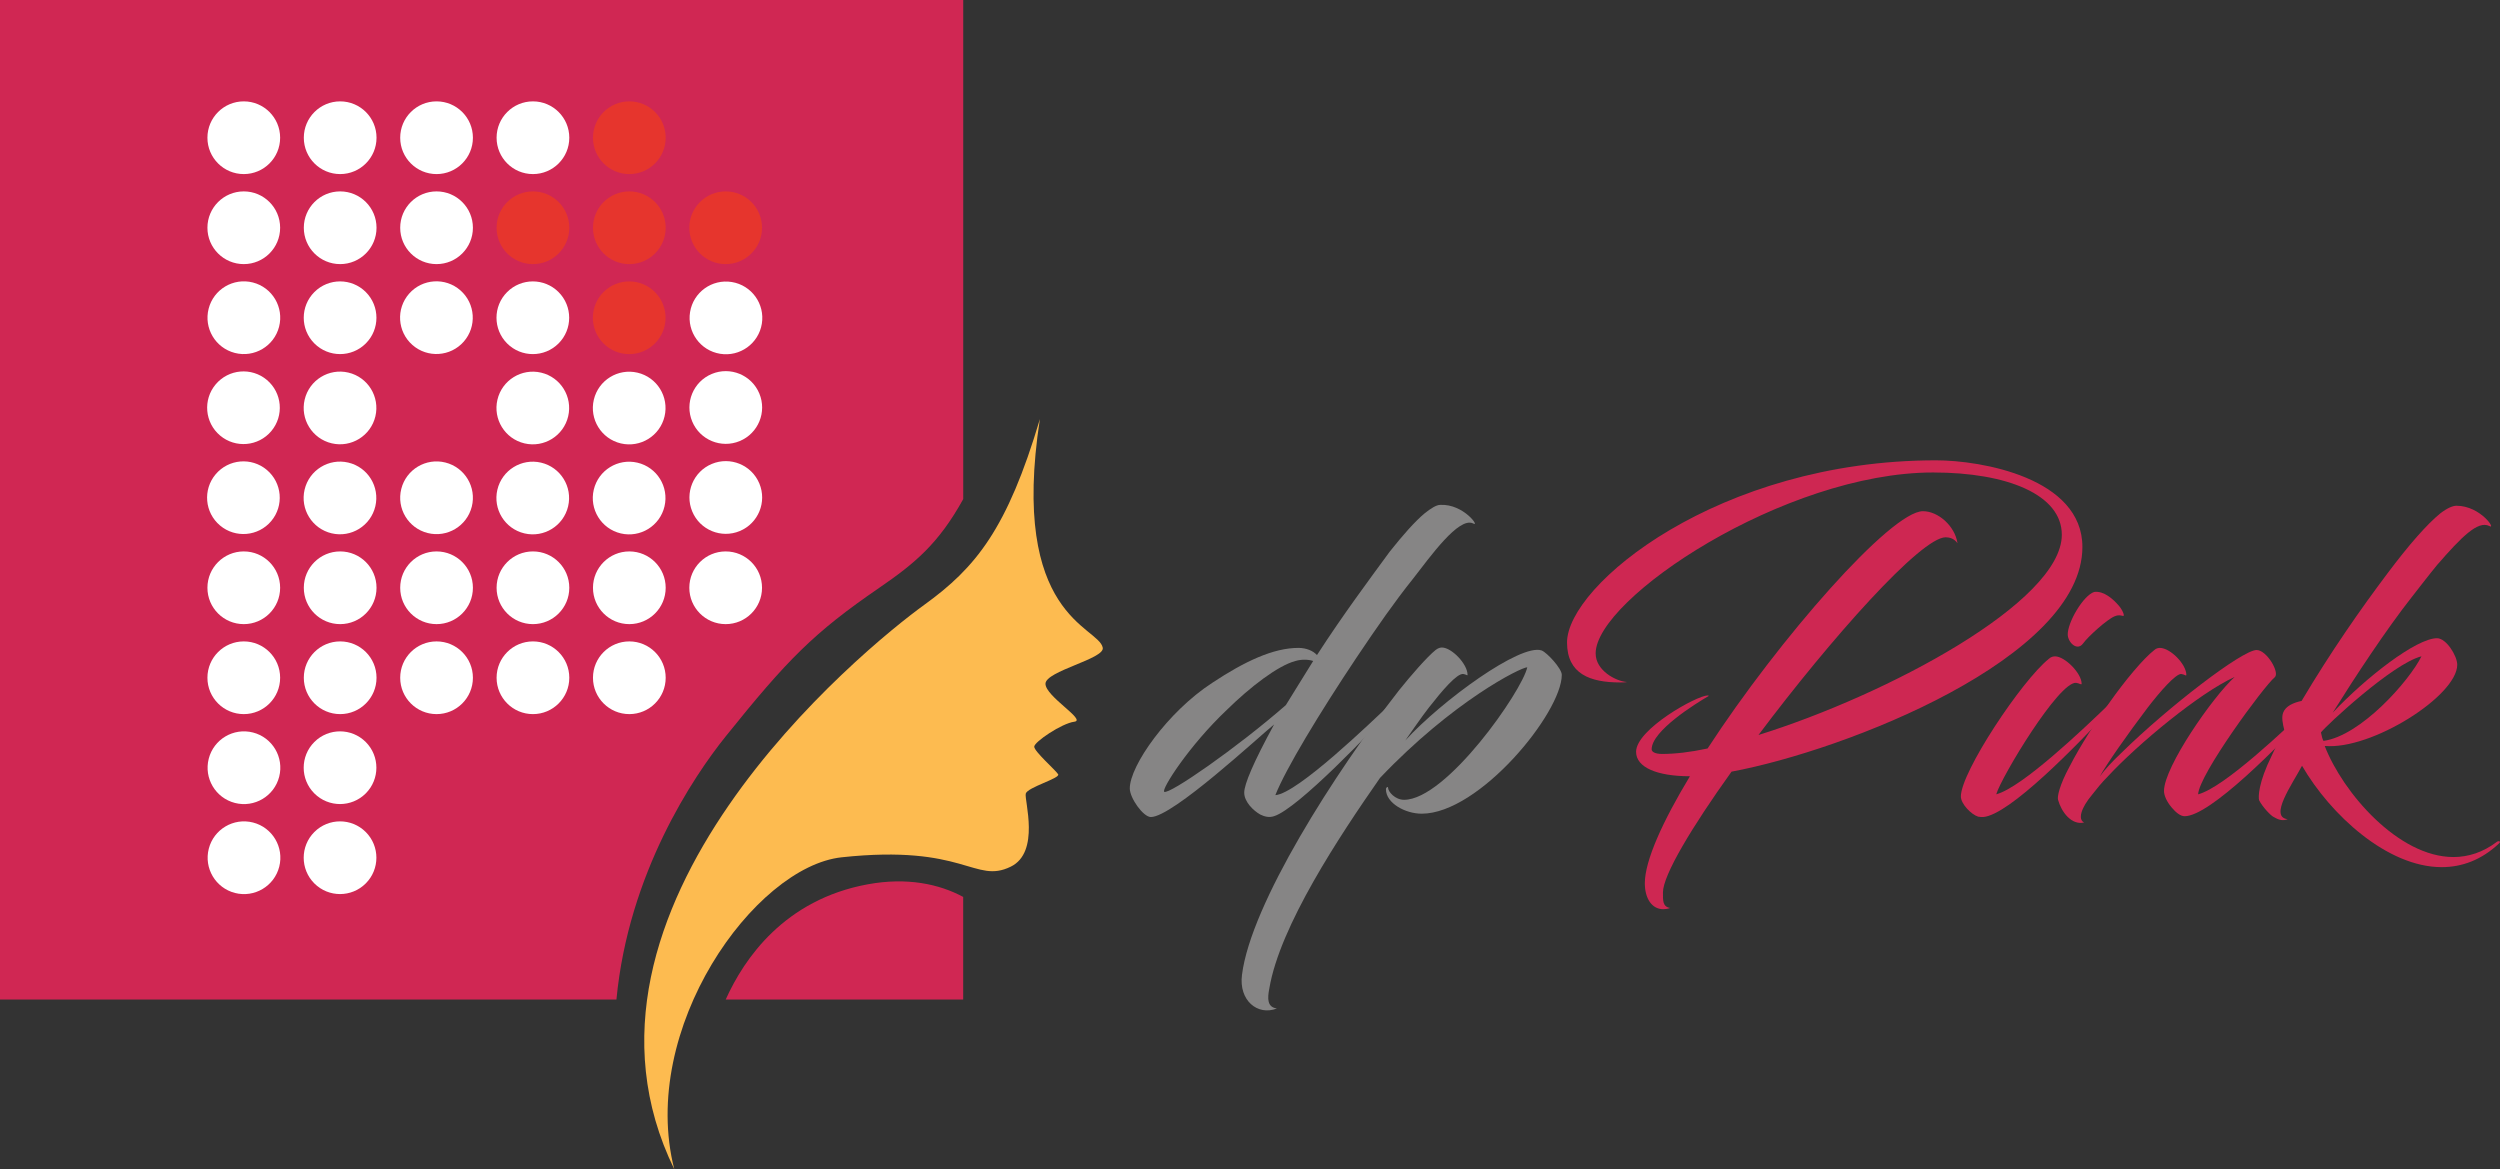 <?xml version="1.0" encoding="utf-8"?>
<!-- Generator: Adobe Illustrator 23.0.0, SVG Export Plug-In . SVG Version: 6.00 Build 0)  -->
<svg version="1.1" id="Layer_1" xmlns="http://www.w3.org/2000/svg" xmlns:xlink="http://www.w3.org/1999/xlink" x="0px" y="0px"
	 viewBox="0 0 581.77 272.09" style="enable-background:new 0 0 581.77 272.09;" xml:space="preserve">
<rect x="0" y="0" width="581.77" height="272.09" fill="#333333" stroke="none"/>
<style type="text/css">
	.st0{fill:#D02753;}
	.st1{fill:#FFFFFF;}
	.st2{fill:#E6352D;}
	.st3{fill:#868585;}
	.st4{fill:#CE2752;}
	.st5{fill:#FDBB50;}
</style>
<g>
	<path class="st0" d="M204.62,136.78c8.32-5.71,13.79-10.27,19.53-20.63V0H0v232.6h143.45c2.79-29.37,17.89-51.85,25.42-61.23
		C183.22,153.51,189.32,147.27,204.62,136.78z"/>
	<circle class="st1" cx="56.73" cy="32.05" r="8.46"/>
	<circle class="st1" cx="56.73" cy="53" r="8.46"/>
	
		<ellipse transform="matrix(0.248 -0.969 0.969 0.248 -28.968 110.568)" class="st1" cx="56.73" cy="73.94" rx="8.46" ry="8.46"/>
	
		<ellipse transform="matrix(0.643 -0.765 0.765 0.643 -52.408 77.269)" class="st1" cx="56.73" cy="94.89" rx="8.46" ry="8.46"/>
	
		<ellipse transform="matrix(0.643 -0.765 0.765 0.643 -68.441 84.738)" class="st1" cx="56.73" cy="115.83" rx="8.46" ry="8.46"/>
	<circle class="st1" cx="56.73" cy="136.78" r="8.46"/>
	<circle class="st1" cx="56.73" cy="157.72" r="8.46"/>
	
		<ellipse transform="matrix(0.248 -0.969 0.969 0.248 -130.419 189.32)" class="st1" cx="56.73" cy="178.66" rx="8.46" ry="8.46"/>
	
		<ellipse transform="matrix(0.248 -0.969 0.969 0.248 -150.709 205.071)" class="st1" cx="56.73" cy="199.61" rx="8.46" ry="8.46"/>
	<circle class="st1" cx="79.16" cy="32.05" r="8.46"/>
	<circle class="st1" cx="79.16" cy="53" r="8.46"/>
	
		<ellipse transform="matrix(0.707 -0.707 0.707 0.707 -29.1 77.633)" class="st1" cx="79.16" cy="73.94" rx="8.46" ry="8.46"/>
	
		<ellipse transform="matrix(0.229 -0.973 0.973 0.229 -31.328 150.225)" class="st1" cx="79.16" cy="94.89" rx="8.46" ry="8.46"/>
	
		<ellipse transform="matrix(0.229 -0.973 0.973 0.229 -51.716 166.375)" class="st1" cx="79.16" cy="115.83" rx="8.46" ry="8.46"/>
	<circle class="st1" cx="79.16" cy="136.78" r="8.46"/>
	<circle class="st1" cx="79.16" cy="157.72" r="8.46"/>
	
		<ellipse transform="matrix(0.707 -0.707 0.707 0.707 -103.149 108.305)" class="st1" cx="79.16" cy="178.66" rx="8.46" ry="8.46"/>
	
		<ellipse transform="matrix(0.707 -0.707 0.707 0.707 -117.959 114.44)" class="st1" cx="79.16" cy="199.61" rx="8.46" ry="8.46"/>
	<circle class="st1" cx="101.59" cy="32.05" r="8.46"/>
	<circle class="st1" cx="101.59" cy="53" r="8.46"/>
	
		<ellipse transform="matrix(0.66 -0.751 0.751 0.66 -21.02 101.417)" class="st1" cx="101.59" cy="73.94" rx="8.46" ry="8.46"/>
	<ellipse transform="matrix(0.243 -0.97 0.97 0.243 -35.455 186.232)" class="st1" cx="101.59" cy="115.83" rx="8.46" ry="8.46"/>
	<circle class="st1" cx="101.59" cy="136.78" r="8.46"/>
	<circle class="st1" cx="101.59" cy="157.72" r="8.46"/>
	<circle class="st1" cx="124.02" cy="32.05" r="8.46"/>
	<circle class="st2" cx="124.02" cy="53" r="8.46"/>
	
		<ellipse transform="matrix(0.707 -0.707 0.707 0.707 -15.962 109.351)" class="st1" cx="124.02" cy="73.94" rx="8.46" ry="8.46"/>
	
		<ellipse transform="matrix(0.229 -0.973 0.973 0.229 3.26 193.889)" class="st1" cx="124.02" cy="94.89" rx="8.46" ry="8.46"/>
	
		<ellipse transform="matrix(0.229 -0.973 0.973 0.229 -17.128 210.039)" class="st1" cx="124.02" cy="115.83" rx="8.46" ry="8.46"/>
	<circle class="st1" cx="124.02" cy="136.78" r="8.46"/>
	<circle class="st1" cx="124.02" cy="157.72" r="8.46"/>
	<circle class="st2" cx="146.45" cy="32.05" r="8.46"/>
	<circle class="st2" cx="146.45" cy="53" r="8.46"/>
	
		<ellipse transform="matrix(0.707 -0.707 0.707 0.707 -9.393 125.21)" class="st2" cx="146.45" cy="73.94" rx="8.46" ry="8.46"/>
	
		<ellipse transform="matrix(0.229 -0.973 0.973 0.229 20.553 215.721)" class="st1" cx="146.45" cy="94.89" rx="8.46" ry="8.46"/>
	
		<ellipse transform="matrix(0.229 -0.973 0.973 0.229 0.165 231.871)" class="st1" cx="146.45" cy="115.83" rx="8.46" ry="8.46"/>
	<circle class="st1" cx="146.45" cy="136.78" r="8.46"/>
	<circle class="st1" cx="146.45" cy="157.72" r="8.46"/>
	<circle class="st2" cx="168.87" cy="53" r="8.46"/>
	
		<ellipse transform="matrix(0.161 -0.987 0.987 0.161 68.768 228.748)" class="st1" cx="168.87" cy="73.94" rx="8.46" ry="8.46"/>
	
		<ellipse transform="matrix(0.923 -0.385 0.385 0.923 -23.506 72.26)" class="st1" cx="168.87" cy="94.89" rx="8.46" ry="8.46"/>
	
		<ellipse transform="matrix(0.923 -0.385 0.385 0.923 -31.563 73.872)" class="st1" cx="168.87" cy="115.83" rx="8.46" ry="8.46"/>
	<circle class="st1" cx="168.87" cy="136.78" r="8.46"/>
	<path class="st0" d="M201.96,205.78c-19.43,3.56-28.82,17.32-33.08,26.82h55.26v-23.88C218.55,205.71,211.08,204.11,201.96,205.78z
		"/>
	<g>
		<path class="st3" d="M306.47,152.44c6.07-9.4,12.14-17.52,16.94-24.08c3.04-3.82,5.78-6.95,8.12-8.91
			c1.47-1.17,2.74-1.96,3.62-1.96c5.48-0.29,9.4,5.38,7.64,4.31c-3.33-1.57-9.89,7.64-14,12.92c-4.31,5.38-8.32,11.16-13.12,18.31
			c-8.62,12.92-16.45,25.85-18.89,32.01c5.19-0.39,22.42-17.13,26.73-21.15c0.59-0.49,1.08,0.29,0.78,0.59
			c-4.7,5.29-22.22,23.69-27.8,25.45c-1.17,0.39-2.25,0.1-3.23-0.39c-1.57-0.88-3.72-2.94-3.72-5.09c0-1.96,2.15-7.05,6.95-15.86
			c-3.43,2.74-23.59,21.54-28.68,21.54c-1.76,0-4.9-4.41-4.9-6.66c0-5.29,8.81-17.82,19.19-24.57c7.54-4.99,14.2-8.13,20.07-8.13
			C304.02,150.78,305.59,151.46,306.47,152.44z M305.59,153.81c-1.27-0.39-2.74-0.39-4.11,0c-4.11,1.08-10.57,6.07-15.96,11.36
			c-8.81,8.32-15.37,18.6-14.59,19.09c1.17,0.68,16.84-10.18,28.29-20.17L305.59,153.81z"/>
		<path class="st3" d="M334.07,151.27c0.59-0.49,1.17-0.59,1.47-0.59c2.25,0,5.97,3.82,5.97,6.36c0,0.29-0.29-0.1-0.98-0.2
			c-1.47-0.2-4.89,3.82-8.03,7.83c-1.27,1.57-5.48,7.64-5.48,7.64c8.52-9.3,26.82-22.61,31.72-20.95c1.27,0.49,4.7,4.21,4.7,5.68
			c0,8.81-19.19,32.31-32.6,32.31c-3.82,0-8.32-2.45-8.32-5.68c0-0.49,0.49-0.68,0.49-0.39c0,0.98,1.67,2.84,3.72,2.84
			c9.89,0,27.51-25.36,28.68-30.84c-1.47,0-17.23,7.83-34.27,25.75c-9.5,13.61-23.3,34.46-25.75,48.95
			c-0.49,2.45-0.49,4.41,1.76,4.7c-4.5,1.76-8.91-1.86-8.13-7.83c2.06-16.45,21.64-47.09,36.52-66.18
			C328.2,157.34,332.11,152.83,334.07,151.27z"/>
	</g>
	<g>
		<path class="st4" d="M393.26,180.64c-7.64,0-12.53-2.06-12.53-5.68c0-5.29,14.2-13.12,16.64-13.12c0.1,0,0.2,0,0.29,0.1
			c-3.04,1.76-13.31,8.13-13.31,12.43c0,0.49,0.59,1.08,2.45,1.08c2.94,0,6.46-0.39,10.57-1.27c16.64-25.55,42.68-55.22,50.12-55.22
			c3.52,0,7.44,3.43,8.03,7.44c-0.78-1.08-1.86-1.37-2.74-1.37c-5.78,0-26.82,23.69-43.57,46.01c29.86-9.3,70.59-30.94,70.59-46.6
			c0-9.3-12.63-14.49-29.96-14.49c-34.56,0-78.52,29.37-78.52,42.1c0,4.01,4.7,6.46,7.25,6.66c0,0,0,0.1-1.57,0.1
			c-6.95,0-12.34-1.96-12.34-9.3c0-13.31,35.24-42.39,85.86-42.39c10.57,0,34.07,4.11,34.07,20.17c0,25.75-54.92,47.29-81.65,52.28
			c-9.2,12.83-15.96,24.08-15.96,28.1c0,1.86-0.1,3.33,1.66,3.62c-0.49,0.2-1.17,0.29-1.57,0.29c-2.64,0-4.31-2.45-4.31-6.07
			C382.78,200.22,386.99,191.01,393.26,180.64z"/>
		<path class="st4" d="M460.32,190.04c-1.57-0.49-4.01-2.94-4.01-4.7c0-5.68,14.2-27.02,20.46-32.01c0.49-0.49,1.08-0.59,1.47-0.59
			c2.25,0,6.17,3.92,6.17,6.36c0,0.39-0.49-0.1-1.27-0.2c-4.01-0.39-17.43,21.93-18.6,25.94c5.97-1.57,20.27-15.17,26.24-20.95
			c0.69-0.49,1.17,0.29,0.88,0.59c-8.52,9.2-24.08,25.16-30.15,25.65C461.1,190.13,460.81,190.13,460.32,190.04z M493.02,140.89
			c0.88,0.98,1.47,2.45,1.08,2.45c-0.2,0-0.98-0.39-2.06,0.1c-1.67,0.68-6.17,4.7-7.34,6.36c-1.37,1.76-3.43-0.29-3.52-2.06
			c-0.1-2.84,3.62-9.2,6.17-9.99C489.59,137.46,491.74,139.42,493.02,140.89z"/>
		<path class="st4" d="M511.52,184.85c6.17-1.66,20.17-15.08,26.43-20.95c0.59-0.49,1.08,0.29,0.78,0.59
			c-8.52,9.3-24.48,25.45-30.35,25.45c-0.98,0-2.06-0.88-3.04-2.06c-1.08-1.27-1.76-2.74-1.76-3.82c0-5.58,11.36-21.93,16.45-26.53
			c-8.03,3.62-22.42,15.47-29.66,23.3c-1.27,1.27-2.45,2.74-3.52,4.11c-2.64,3.13-3.33,5.78-1.86,6.46
			c-2.94,0.69-5.29-2.45-6.07-5.29c-0.2-0.69,0.29-3.33,2.74-7.83c2.35-4.6,6.07-10.38,9.3-14.88c3.52-4.99,7.83-10.18,10.38-12.14
			c0.39-0.39,0.98-0.49,1.27-0.49c2.45,0,6.17,3.82,6.17,6.27c0,0.39-0.39-0.1-1.17-0.2c-1.27-0.1-4.89,4.01-7.83,7.83
			c-4.6,6.07-9.69,13.31-11.16,16.06c1.08-1.57,2.94-3.52,4.99-5.48c10.96-10.77,28.2-23.99,31.52-23.99c2.35,0,5.48,5.29,4.21,6.36
			C526.89,159.59,511.71,180.25,511.52,184.85z"/>
		<path class="st4" d="M535.6,163.11c6.75-11.36,13.71-21.34,19.97-29.66c4.99-6.66,9.2-11.45,12.33-14
			c1.66-1.27,2.94-1.76,3.72-1.76c5.68,0,9.4,5.78,7.64,4.7c-2.64-1.27-6.36,2.45-12.14,9.1c-1.08,1.27-5.87,7.44-5.87,7.44
			c-5.87,7.44-13.22,18.6-18.41,26.92c7.73-8.22,19.48-17.33,24.28-17.33c2.15,0,4.7,4.11,4.7,6.17c0,7.25-19.97,19.87-30.84,18.9
			c4.21,10.87,17.13,25.85,29.96,25.85c3.43,0,6.85-1.08,10.08-3.52c0.29-0.29,1.08-0.2,0.59,0.29c-4.11,3.92-8.71,5.58-13.41,5.58
			c-12.63,0-25.85-12.14-32.5-23.59c-2.35,4.41-7.73,11.94-3.33,12.43c-1.18,0.49-2.25,0.1-3.23-0.49
			c-0.68-0.29-2.64-2.35-3.43-3.92c-0.2-0.78-0.2-4.01,2.94-10.38c0.88-1.96,1.96-3.92,2.94-5.87c-0.39-1.57-0.69-3.03-0.29-4.11
			C531.88,164.29,533.74,163.5,535.6,163.11z M540.1,170.45c0.2,0.98,0.39,1.66,0.59,1.96c8.62-1.17,19.87-13.8,22.81-19.68
			C556.75,154.4,541.08,169.08,540.1,170.45z"/>
	</g>
	<path class="st5" d="M241.99,97.52c-7.58,25.54-14.9,34.56-26.88,43.21c-14.21,10.26-87.9,70.57-58.2,131.36
		c-8.35-32.7,18.68-70.4,38.95-72.59c28.68-3.09,30.92,6.27,39.33,2.19c6.96-3.37,3.14-15.52,3.51-17c0.37-1.48,8.09-3.58,7.54-4.51
		c-0.56-0.93-5.57-5.31-5.57-6.42c0-1.11,6.42-5.44,9.33-5.81c2.91-0.37-6.71-5.87-6.71-8.83c0-2.97,13.82-5.79,13.33-8.38
		C255.69,145.74,234.88,143.6,241.99,97.52z"/>
</g>
</svg>
